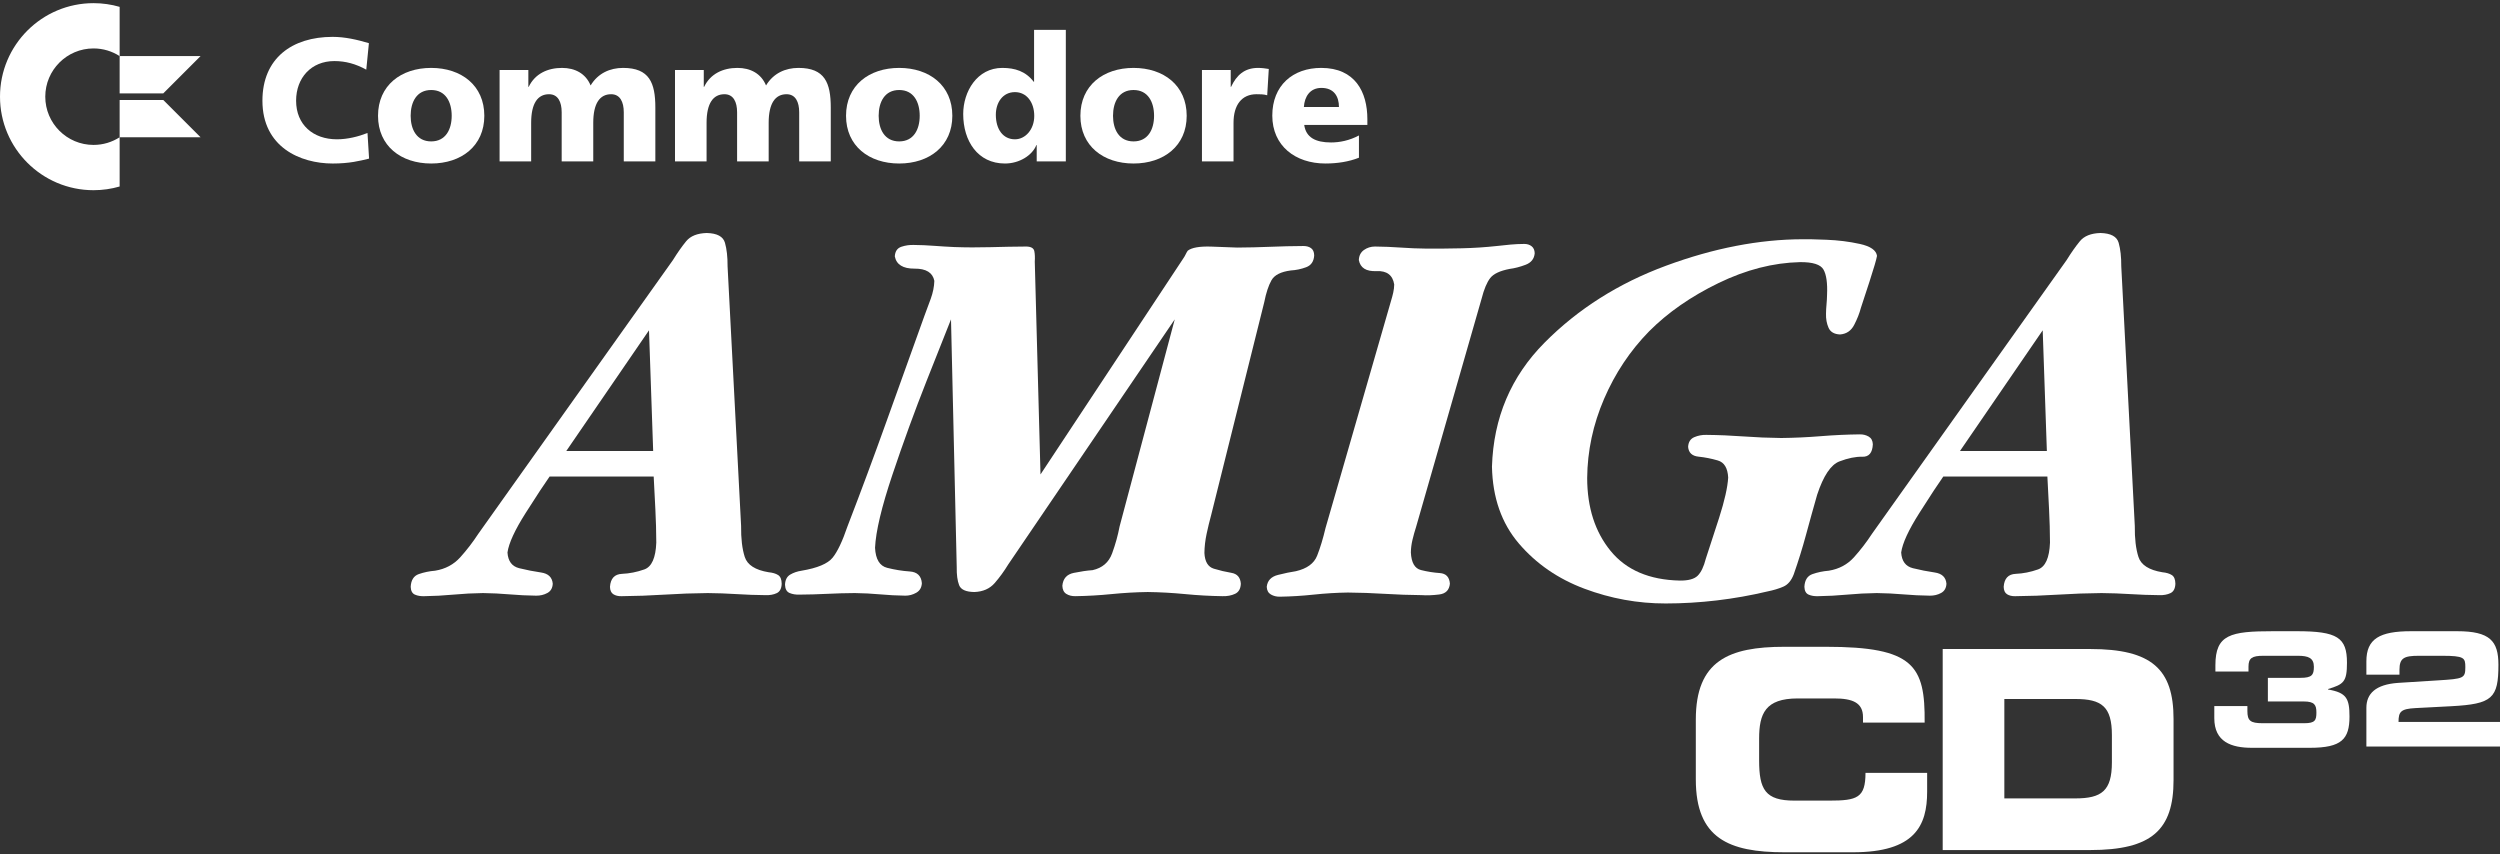 <svg clip-rule="evenodd" fill-rule="evenodd" stroke-linejoin="round" stroke-miterlimit="2" viewBox="0 0 600 205" xmlns="http://www.w3.org/2000/svg"><rect x="0" y="0" width="600" height="205" fill="#333333" stroke="none"/><g fill="#fff"><g fill-rule="nonzero"><path d="m187.605 140.088c-.014-1.028-.3-1.72-.859-2.076-.559-.357-1.314-.58-2.263-.671-3.211-.526-5.126-1.754-5.745-3.684-.619-1.931-.91-4.407-.874-7.43l-3.247-62.314c.013-2.245-.197-4.124-.624-5.635-.427-1.512-1.884-2.297-4.371-2.357-2.266.06-3.915.721-4.948 1.982-1.033 1.262-2.089 2.766-3.169 4.511l-39.96 56.195-6.744 9.491c-1.321 2.024-2.768 3.907-4.339 5.65-1.572 1.743-3.58 2.815-6.026 3.216-1.391.114-2.697.385-3.918.812-1.22.426-1.87 1.446-1.951 3.059.035.968.372 1.592 1.015 1.873.642.281 1.386.406 2.232.375 2.313-.031 4.649-.156 7.009-.375 2.359-.218 4.727-.343 7.102-.374 2.123.026 4.246.13 6.369.312s4.246.286 6.369.312c.986.013 1.886-.2 2.7-.64s1.246-1.184 1.296-2.232c-.135-1.543-1.073-2.44-2.817-2.692s-3.487-.594-5.231-1.027c-1.744-.432-2.683-1.69-2.817-3.774.312-2.234 1.78-5.414 4.402-9.537 2.623-4.124 4.527-7.022 5.713-8.695h24.976c.135 2.628.27 5.271.406 7.93.135 2.659.208 5.302.218 7.93-.137 3.664-1.098 5.812-2.881 6.442-1.784.631-3.568.984-5.352 1.059-1.783.076-2.744 1.114-2.881 3.113.021.859.291 1.452.812 1.78.52.327 1.165.484 1.935.468 3.44-.031 6.895-.156 10.365-.375 3.471-.218 6.926-.343 10.365-.374 2.31.02 4.62.104 6.931.249 2.31.146 4.62.229 6.93.25 1.036.034 1.931-.127 2.685-.484.754-.356 1.15-1.111 1.187-2.263zm-30.845-31.844h-20.855l19.856-28.971z"/><path d="m368.33 60.791c-.019-.749-.263-1.311-.734-1.686-.471-.374-1.059-.562-1.764-.562-1.118.005-2.221.057-3.309.156-1.087.099-2.19.214-3.309.344-2.755.299-5.549.481-8.382.546-2.834.065-5.659.091-8.476.078-2.061-.021-4.121-.104-6.182-.25-2.06-.145-4.121-.229-6.181-.249-.981.002-1.86.278-2.638.827s-1.189 1.355-1.233 2.419c.353 1.884 1.769 2.769 4.245 2.654 2.477-.114 3.892.957 4.246 3.216-.013.629-.086 1.274-.234 1.935s-.32 1.306-.515 1.936l-15.735 54.571c-.601 2.547-1.272 4.758-2.013 6.634-.742 1.876-2.443 3.119-5.105 3.731-1.22.179-2.651.476-4.292.89-1.642.413-2.542 1.365-2.701 2.856.037.864.37 1.478.999 1.842.63.364 1.338.541 2.123.531 2.688-.042 5.399-.208 8.133-.5 2.734-.291 5.476-.458 8.226-.499 2.94.026 5.895.13 8.866.312s5.927.286 8.867.312c1.209.089 2.599.037 4.167-.156 1.569-.192 2.428-1.056 2.576-2.591-.115-1.6-.925-2.451-2.428-2.553s-3.007-.342-4.51-.722c-1.503-.379-2.312-1.785-2.428-4.218.013-1.004.143-2.024.391-3.059.247-1.036.533-2.055.858-3.06l15.735-54.821c.577-2.255 1.264-3.894 2.06-4.917.796-1.022 2.357-1.756 4.683-2.201 1.178-.148 2.443-.476 3.793-.983s2.084-1.428 2.201-2.763z"/><path d="m450.481 61.415c-.177-1.346-1.545-2.302-4.103-2.867s-5.249-.901-8.071-1.008c-2.822-.108-4.716-.148-5.684-.121-10.434.024-21.354 2.141-32.759 6.35-11.406 4.21-21.132 10.369-29.18 18.478-8.047 8.108-12.252 18.023-12.612 29.744.151 7.442 2.304 13.592 6.456 18.449 4.153 4.857 9.395 8.472 15.726 10.846 6.33 2.373 12.839 3.556 19.527 3.547 4.074-.002 8.163-.247 12.269-.733 4.105-.487 8.132-1.2 12.082-2.139 1.506-.304 2.802-.695 3.886-1.171 1.085-.476 1.913-1.459 2.482-2.95 1.101-3.13 2.084-6.298 2.951-9.506.866-3.208 1.756-6.408 2.669-9.6 1.501-4.543 3.285-7.209 5.351-7.997s3.896-1.159 5.49-1.115c1.594.045 2.434-.955 2.521-3.001-.037-.864-.37-1.478-.999-1.842-.63-.364-1.338-.541-2.123-.531-3.12.037-6.247.182-9.382.437s-6.293.401-9.475.437c-2.997-.031-5.994-.156-8.991-.374-2.997-.219-5.994-.344-8.991-.375-1.002-.029-1.964.154-2.888.546-.923.393-1.418 1.169-1.483 2.326.119 1.412.95 2.196 2.493 2.354s3.087.462 4.63.912c1.543.449 2.374 1.816 2.493 4.102-.138 2.341-.861 5.557-2.17 9.647-1.309 4.089-2.375 7.367-3.2 9.834-.486 1.912-1.137 3.27-1.951 4.074s-2.245 1.194-4.293 1.171c-7.318-.159-12.849-2.527-16.593-7.103s-5.622-10.409-5.635-17.498c.057-6.525 1.41-12.862 4.059-19.013 2.648-6.15 6.249-11.551 10.801-16.202 4.499-4.517 10.05-8.378 16.656-11.583 6.605-3.205 13.125-4.88 19.559-5.026 3.057-.031 4.935.562 5.635 1.779.7 1.218.986 3.247.859 6.088-.014.749-.052 1.499-.125 2.248-.072.749-.115 1.498-.124 2.248-.04 1.246.164 2.375.609 3.387s1.366 1.548 2.763 1.608c1.527-.117 2.656-.882 3.387-2.295.731-1.412 1.267-2.77 1.608-4.074.325-.957 1.017-3.07 2.076-6.337 1.059-3.268 1.657-5.318 1.795-6.151z"/><path d="m522.091 140.088c-.013-1.028-.299-1.72-.858-2.076-.56-.357-1.314-.58-2.264-.671-3.21-.526-5.125-1.754-5.744-3.684-.619-1.931-.911-4.407-.874-7.43l-3.247-62.314c.013-2.245-.198-4.124-.624-5.635-.427-1.512-1.884-2.297-4.371-2.357-2.266.06-3.915.72-4.948 1.982s-2.089 2.766-3.169 4.511l-39.961 56.195-6.743 9.491c-1.322 2.024-2.768 3.907-4.34 5.65-1.571 1.743-3.579 2.815-6.025 3.216-1.392.114-2.698.385-3.918.812-1.22.426-1.87 1.446-1.951 3.059.034.968.372 1.592 1.015 1.873.642.281 1.386.406 2.232.375 2.313-.031 4.649-.156 7.008-.375 2.36-.218 4.728-.343 7.103-.374 2.123.026 4.246.13 6.368.312 2.123.182 4.246.286 6.369.312.986.013 1.886-.2 2.701-.64.814-.44 1.246-1.184 1.295-2.232-.134-1.543-1.073-2.44-2.816-2.692-1.744-.252-3.488-.594-5.231-1.027-1.744-.432-2.683-1.69-2.817-3.774.312-2.235 1.78-5.414 4.402-9.537 2.622-4.124 4.527-7.022 5.713-8.695h24.975c.136 2.628.271 5.271.406 7.93.136 2.659.208 5.302.219 7.93-.137 3.664-1.098 5.812-2.882 6.442-1.783.631-3.567.984-5.351 1.059-1.784.076-2.744 1.114-2.881 3.113.021.859.291 1.452.812 1.78.52.327 1.165.484 1.935.468 3.439-.031 6.894-.156 10.365-.375 3.47-.218 6.925-.343 10.365-.374 2.31.02 4.62.104 6.93.249 2.311.146 4.621.229 6.931.25 1.035.034 1.93-.127 2.685-.484.754-.356 1.15-1.111 1.186-2.263zm-30.844-31.844h-20.855l19.856-28.971z"/><path d="m315.405 61.29c-.016-.803-.265-1.381-.749-1.732s-1.108-.523-1.873-.515c-2.628.015-5.271.078-7.93.187s-5.302.172-7.929.187c-1.392-.07-3.479-.148-6.26-.234s-4.649.242-5.604.984c-.182.26-.348.551-.499.874-.151.322-.318.614-.5.874l-34.341 51.949-1.374-51.075c.065-.97.029-1.808-.109-2.513s-.768-1.075-1.889-1.108c-2.878.02-5.77.072-8.679.156-2.909.083-5.802.073-8.679-.032-1.626-.075-3.244-.174-4.855-.296-1.61-.122-3.197-.19-4.76-.203-1.067-.042-2.087.104-3.06.437s-1.493 1.103-1.561 2.31c.395 1.978 1.977 2.956 4.745 2.935s4.35.957 4.746 2.934c-.045 1.395-.331 2.821-.859 4.277-.528 1.457-1.033 2.821-1.514 4.09-3.041 8.437-6.075 16.882-9.1 25.335-3.026 8.452-6.153 16.866-9.382 25.24-1.215 3.572-2.406 6.075-3.574 7.509-1.168 1.433-3.64 2.469-7.415 3.106-1.041.156-1.956.468-2.747.937-.791.468-1.207 1.28-1.249 2.435.036 1.027.401 1.688 1.093 1.982s1.493.424 2.404.39c2.19-.015 4.396-.078 6.618-.187s4.428-.172 6.619-.187c2.057.026 4.092.13 6.103.312s4.014.286 6.01.312c.931.008 1.815-.226 2.653-.702s1.285-1.241 1.343-2.295c-.139-1.751-1.11-2.689-2.914-2.812s-3.608-.413-5.411-.87c-1.804-.456-2.776-2.059-2.914-4.81.179-3.937 1.569-9.785 4.172-17.543 2.602-7.757 5.343-15.279 8.223-22.565s4.825-12.19 5.837-14.713l1.373 59.442c-.034 1.834.159 3.286.578 4.355s1.642 1.615 3.668 1.639c2.063-.081 3.681-.794 4.855-2.139 1.173-1.345 2.261-2.838 3.262-4.48l39.961-58.817-13.237 49.701c-.403 2.139-1.002 4.293-1.795 6.463-.794 2.17-2.36 3.512-4.699 4.027-1.34.094-2.843.312-4.511.656-1.668.343-2.578 1.373-2.732 3.09.03.924.346 1.574.953 1.952.606.377 1.329.559 2.169.546 2.878-.042 5.771-.208 8.679-.5 2.909-.291 5.802-.457 8.679-.499 2.997.042 5.994.208 8.991.499 2.997.292 5.994.458 8.992.5 1.11.031 2.104-.156 2.981-.562s1.34-1.218 1.389-2.435c-.108-1.502-.863-2.37-2.266-2.604s-2.806-.566-4.209-.994c-1.403-.429-2.158-1.686-2.266-3.77.021-1.511.198-3.046.531-4.605.333-1.558.697-3.062 1.092-4.511l12.738-51.075c.445-2.245 1.022-3.998 1.732-5.26.711-1.262 2.256-2.047 4.636-2.357 1.273-.073 2.506-.333 3.7-.781 1.194-.447 1.834-1.394 1.92-2.841z"/><path d="m406.996 187.085c0 14.128 7.93 17.46 21.259 17.46h16.466c14.861 0 17.793-6.398 17.793-14.528v-4.532h-14.795c0 5.998-1.999 6.664-8.663 6.664h-8.402c-6.998 0-8.464-2.665-8.464-9.662v-5.198c0-5.998 1.466-9.663 9.263-9.663h8.736c4.398 0 6.931.999 6.931 4.465v1.332h14.794c.133-13.661-2.599-18.193-23.658-18.193h-10.001c-13.329 0-21.259 3.332-21.259 17.46z"/><path d="m466.248 204.012h35.411c14.794 0 19.992-4.865 19.992-16.794v-14.661c0-11.929-5.198-16.793-19.992-16.793h-35.411zm14.795-36.253h17.017c6.331 0 8.797 1.799 8.797 8.663v6.531c0 6.864-2.466 8.663-8.797 8.663h-17.017z"/><path d="m531.431 172.363c0 5.71 4.122 7.109 9 7.109h13.954c7.601 0 9.492-2.08 9.492-7.488 0-4.348-.719-5.747-5.143-6.504v-.113c3.743-1.135 4.538-1.702 4.538-6.315 0-6.051-2.307-7.563-12.063-7.563h-5.635c-10.285 0-13.878.794-13.878 8.168v1.512h7.941v-1.172c0-2.042.832-2.609 3.555-2.609h8.319c2.496 0 3.819.529 3.819 2.647 0 1.966-.491 2.647-3.214 2.647h-7.828v5.672h8.622c2.572 0 3.025.832 3.025 2.647 0 1.853-.302 2.572-2.911 2.572h-10.021c-2.912 0-3.63-.605-3.63-2.912v-1.21h-7.942z"/><path d="m567.933 179.169h32.067v-5.899h-24.353c0-2.458.53-3.139 4.046-3.328l8.66-.453c9.794-.53 11.269-1.891 11.269-9.946 0-5.71-2.042-8.054-9.908-8.054h-11.042c-7.563 0-10.739 1.815-10.739 7.222v3.215h7.941v-1.173c0-2.836 1.097-3.365 4.651-3.365h5.559c5.37 0 5.597.491 5.597 2.723 0 2.684-.416 2.798-6.542 3.176l-9.605.605c-5.408.378-7.601 2.609-7.601 5.975z"/></g><path d="m28.713 44.76c-1.989.578-4.092.888-6.268.888-12.388 0-22.445-10.057-22.445-22.445s10.057-22.446 22.445-22.446c2.176 0 4.279.311 6.268.889v11.822c-1.807-1.166-3.959-1.844-6.268-1.844-6.39 0-11.578 5.188-11.578 11.579 0 6.39 5.188 11.578 11.578 11.578 2.309 0 4.461-.677 6.268-1.843z"/><path d="m39.182 23.993h-10.469v8.952h19.421zm0-1.58 8.952-8.953h-19.421v8.953z"/><path d="m88.199 31.917c-2.147.842-4.757 1.516-7.325 1.516-5.726 0-9.809-3.494-9.809-9.262 0-5.473 3.62-9.515 9.178-9.515 2.694 0 5.136.674 7.662 2.063l.631-6.357c-2.82-.842-5.725-1.515-8.714-1.515-9.683 0-16.84 5.094-16.84 15.324 0 11.114 9.051 15.072 16.882 15.072 3.999 0 6.483-.632 8.714-1.179z" fill-rule="nonzero"/><path d="m103.482 39.243c7.241 0 12.756-4.21 12.756-11.451 0-7.284-5.515-11.494-12.756-11.494-7.242 0-12.757 4.21-12.757 11.494 0 7.241 5.515 11.451 12.757 11.451zm0-5.305c-3.495 0-4.926-2.905-4.926-6.146 0-3.284 1.431-6.189 4.926-6.189 3.494 0 4.925 2.905 4.925 6.189 0 3.241-1.431 6.146-4.925 6.146z" fill-rule="nonzero"/><path d="m119.901 38.738h7.577v-9.262c0-4.716 1.6-6.863 4.295-6.863 2.147 0 3.031 1.853 3.031 4.337v11.788h7.578v-9.262c0-4.716 1.6-6.863 4.294-6.863 2.147 0 3.031 1.853 3.031 4.337v11.788h7.578v-12.925c0-5.936-1.431-9.515-7.746-9.515-3.116 0-6.021 1.263-7.789 4.21-1.179-2.862-3.747-4.21-6.862-4.21-3.452 0-6.483 1.39-7.999 4.547h-.084v-4.041h-6.904z" fill-rule="nonzero"/><path d="m162 38.738h7.578v-9.262c0-4.716 1.6-6.863 4.294-6.863 2.147 0 3.032 1.853 3.032 4.337v11.788h7.578v-9.262c0-4.716 1.599-6.863 4.294-6.863 2.147 0 3.031 1.853 3.031 4.337v11.788h7.578v-12.925c0-5.936-1.432-9.515-7.747-9.515-3.115 0-6.02 1.263-7.788 4.21-1.179-2.862-3.747-4.21-6.862-4.21-3.452 0-6.484 1.39-7.999 4.547h-.084v-4.041h-6.905z" fill-rule="nonzero"/><path d="m215.804 39.243c7.241 0 12.756-4.21 12.756-11.451 0-7.284-5.515-11.494-12.756-11.494s-12.756 4.21-12.756 11.494c0 7.241 5.515 11.451 12.756 11.451zm0-5.305c-3.495 0-4.926-2.905-4.926-6.146 0-3.284 1.431-6.189 4.926-6.189 3.494 0 4.925 2.905 4.925 6.189 0 3.241-1.431 6.146-4.925 6.146z" fill-rule="nonzero"/><path d="m255.798 7.163h-7.62v12.461h-.084c-1.936-2.526-4.504-3.326-7.536-3.326-6.062 0-9.388 5.684-9.388 11.073 0 6.483 3.494 11.872 10.02 11.872 3.494 0 6.567-1.979 7.536-4.421h.084v3.916h6.988zm-16.797 20.376c0-2.905 1.642-5.431 4.589-5.431 2.778 0 4.631 2.4 4.631 5.726 0 3.199-2.105 5.599-4.631 5.599-2.863 0-4.589-2.4-4.589-5.894z" fill-rule="nonzero"/><path d="m272.049 39.243c7.241 0 12.756-4.21 12.756-11.451 0-7.284-5.515-11.494-12.756-11.494s-12.756 4.21-12.756 11.494c0 7.241 5.515 11.451 12.756 11.451zm0-5.305c-3.494 0-4.926-2.905-4.926-6.146 0-3.284 1.432-6.189 4.926-6.189s4.926 2.905 4.926 6.189c0 3.241-1.432 6.146-4.926 6.146z" fill-rule="nonzero"/><path d="m304.508 16.551c-.758-.126-1.684-.253-2.568-.253-3.284 0-5.178 1.769-6.484 4.547h-.084v-4.041h-6.904v21.934h7.578v-9.262c0-4.295 1.979-6.863 5.515-6.863.884 0 1.726 0 2.568.253z" fill-rule="nonzero"/><path d="m328.168 29.981v-1.39c0-6.525-2.947-12.293-11.072-12.293-6.82 0-11.746 4.21-11.746 11.451 0 7.242 5.515 11.494 12.756 11.494 2.821 0 5.599-.421 8.041-1.39v-5.346c-2.273 1.221-4.631 1.684-6.694 1.684-3.704 0-6.02-1.179-6.441-4.21zm-15.24-4.294c.168-2.526 1.473-4.589 4.21-4.589 3.031 0 4.21 2.063 4.21 4.589z" fill-rule="nonzero"/></g></svg>